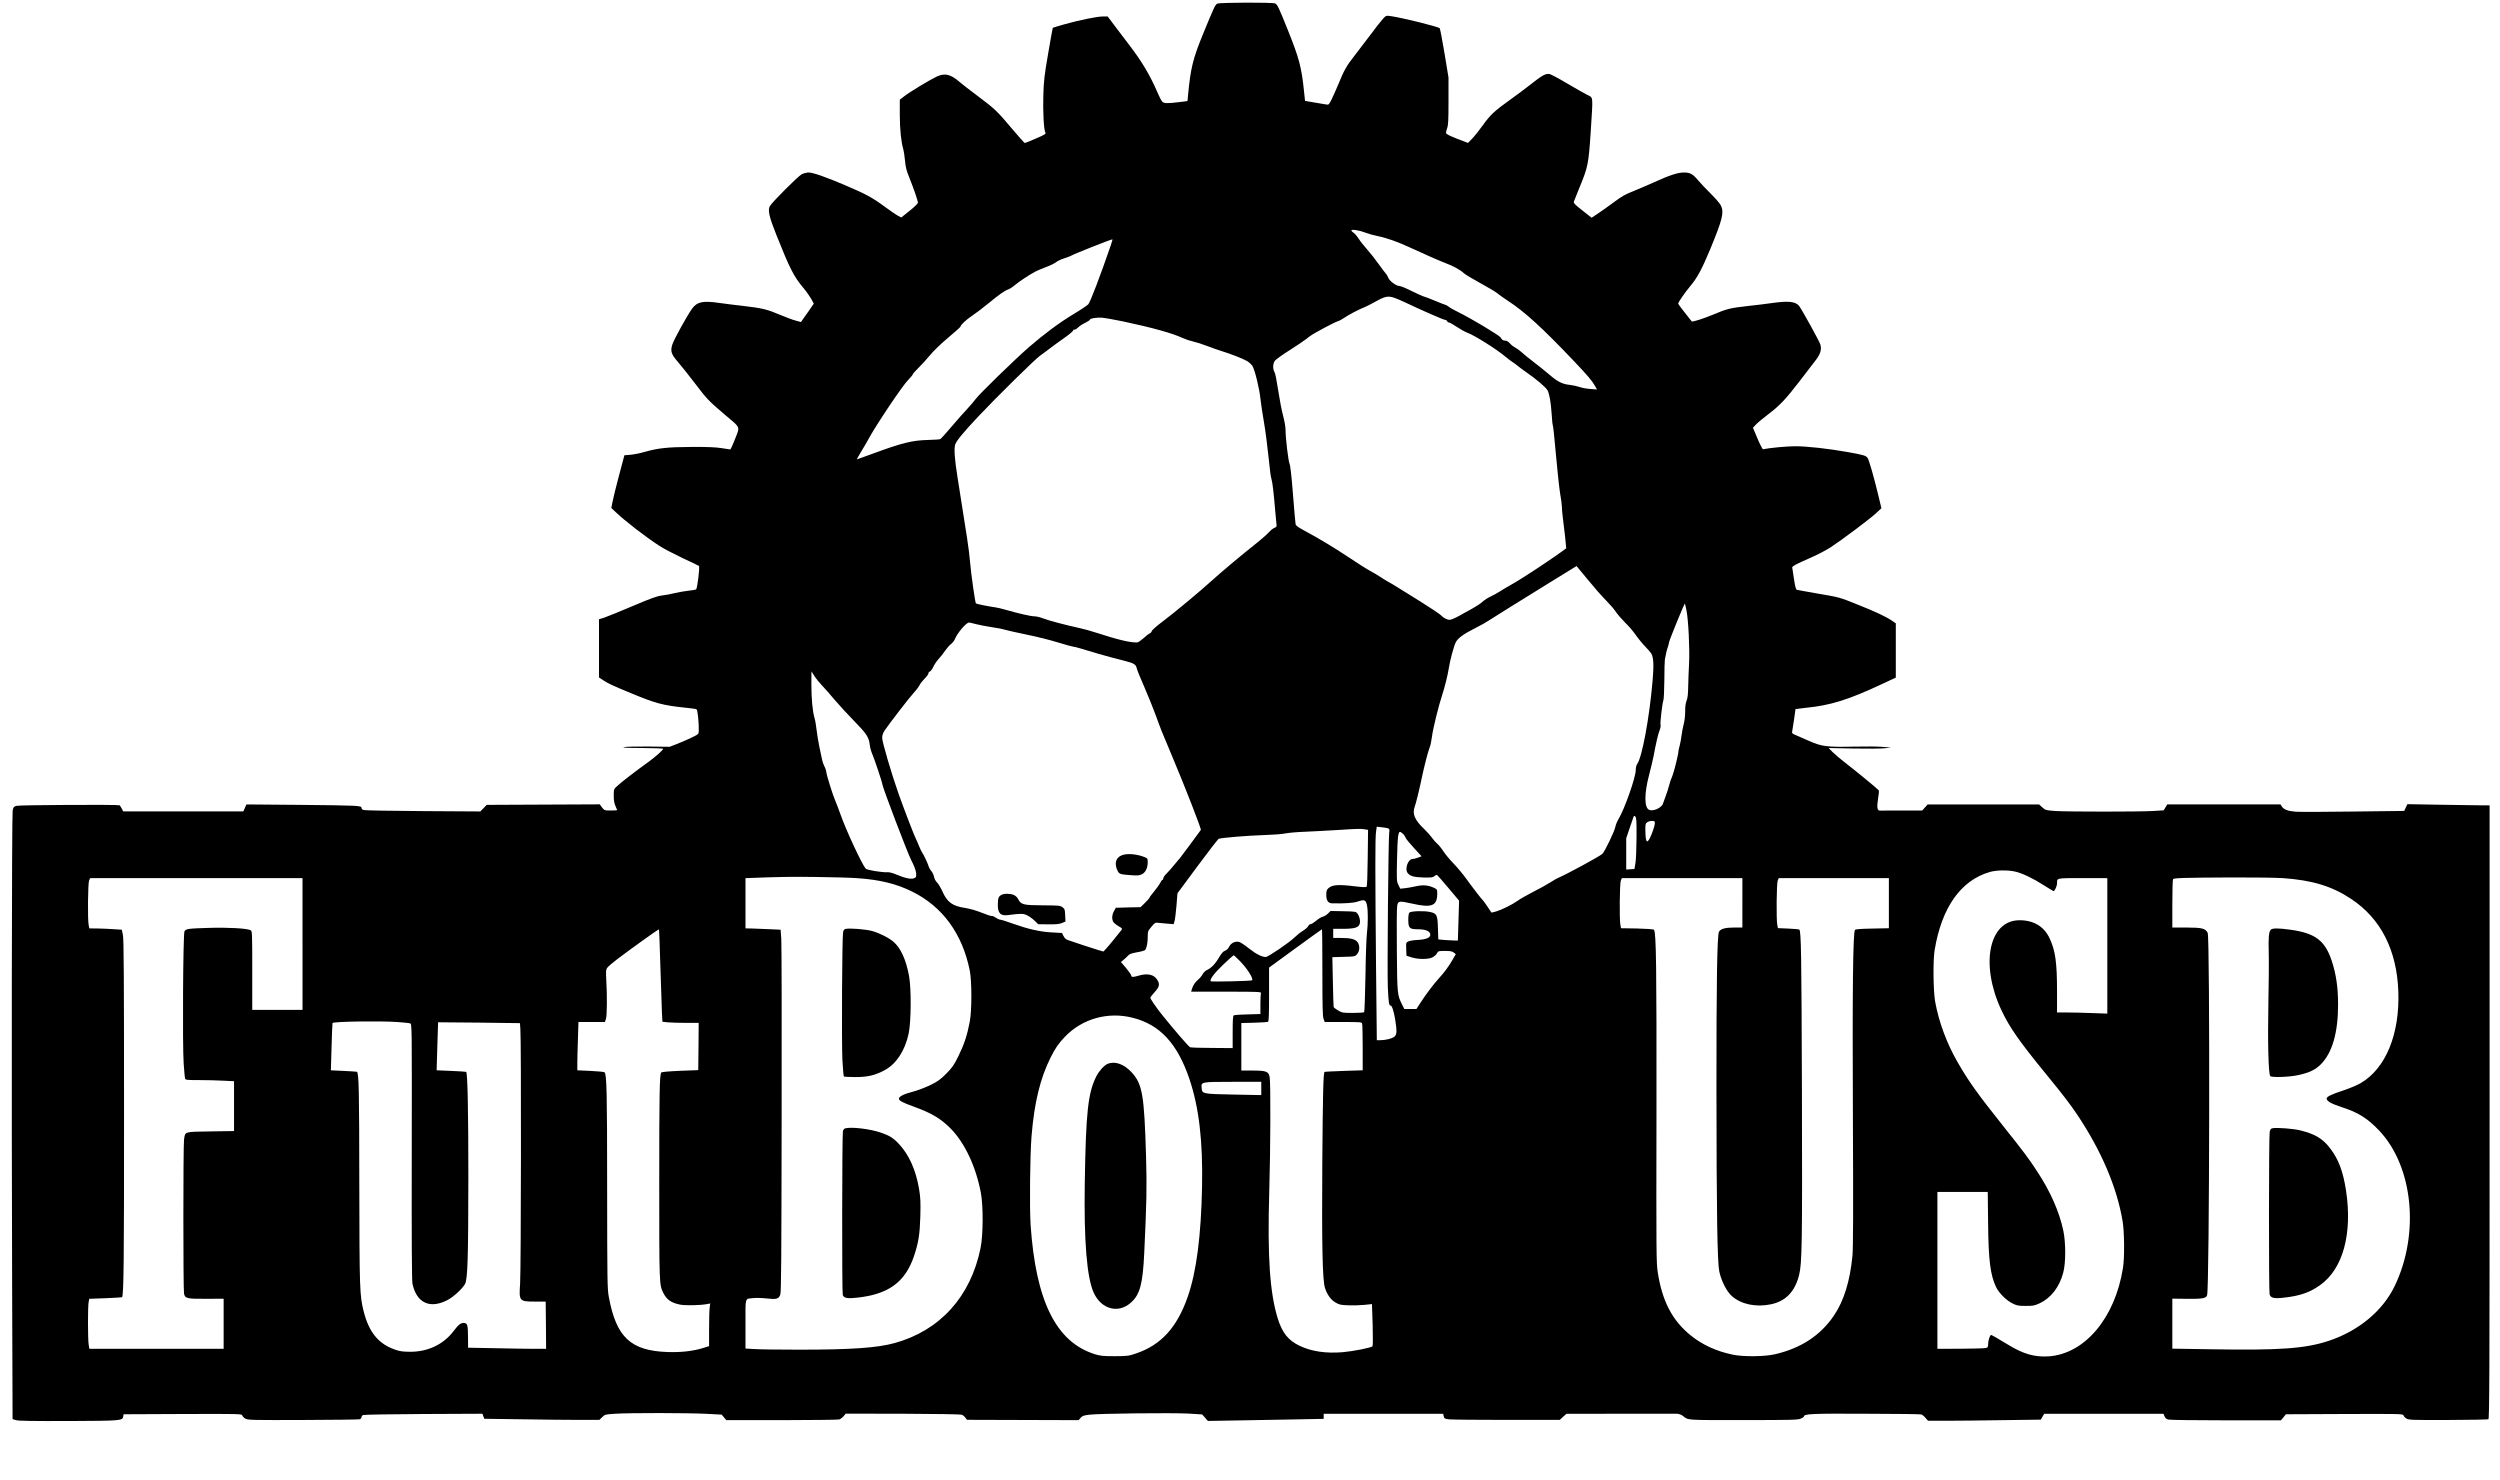 <?xml version="1.0" encoding="UTF-8" standalone="no"?>
<!-- Created with Inkscape (http://www.inkscape.org/) -->

<svg
   xmlns:dc="http://purl.org/dc/elements/1.1/"
   xmlns:cc="http://creativecommons.org/ns#"
   xmlns:rdf="http://www.w3.org/1999/02/22-rdf-syntax-ns#"
   xmlns:svg="http://www.w3.org/2000/svg"
   xmlns="http://www.w3.org/2000/svg"
   version="1.0"
   width="2884pt"
   height="1707pt"
   viewBox="0 0 2884 1707"
   id="svg2">
  <defs
     id="defs26" />
  <g
     transform="matrix(0.1,0,0,-0.1,0,1707)"
     id="g6"
     style="fill:#000000;stroke:none">
    <path
       d="m 14043,17028 c -24,-12 -36,-36 -163,-346 -119,-291 -145,-395 -175,-713 l -6,-65 -97,-12 c -136,-17 -176,-16 -195,6 -10,10 -35,59 -56,109 -86,199 -180,356 -327,548 -38,50 -109,143 -158,208 l -88,117 -54,0 c -68,0 -268,-41 -440,-89 -74,-21 -136,-40 -139,-42 -2,-2 -26,-135 -53,-294 -44,-254 -51,-314 -56,-480 -6,-194 5,-399 23,-433 9,-17 -2,-24 -109,-70 -66,-29 -123,-52 -128,-52 -5,0 -72,76 -151,169 -165,197 -194,225 -397,377 -83,62 -175,133 -205,159 -104,90 -170,105 -264,61 -77,-36 -315,-180 -373,-226 l -52,-40 0,-173 c 0,-165 16,-318 40,-397 6,-19 15,-79 20,-132 7,-78 17,-118 51,-200 51,-127 99,-267 98,-287 0,-9 -43,-51 -96,-93 l -96,-77 -36,19 c -20,10 -92,59 -161,110 -137,101 -215,143 -455,245 -218,93 -368,145 -416,145 -22,0 -58,-9 -80,-20 -42,-22 -344,-324 -368,-368 -26,-48 -8,-124 77,-337 154,-386 200,-475 306,-602 34,-40 75,-98 93,-129 l 31,-57 -56,-81 c -32,-45 -65,-92 -75,-106 l -17,-25 -63,17 c -34,9 -114,39 -178,66 -148,63 -205,77 -419,102 -96,11 -222,26 -280,35 -196,28 -258,14 -318,-68 -58,-82 -208,-354 -226,-411 -25,-79 -13,-113 69,-207 35,-41 123,-150 194,-244 136,-179 154,-199 349,-364 179,-151 169,-127 112,-274 -26,-67 -51,-122 -56,-122 -5,0 -49,7 -99,15 -64,11 -165,15 -345,14 -276,-1 -388,-13 -546,-58 -47,-14 -118,-28 -158,-32 l -73,-6 -62,-233 c -34,-128 -68,-265 -75,-304 l -14,-71 52,-49 c 102,-98 341,-283 501,-387 49,-32 170,-95 269,-142 100,-46 185,-87 189,-91 12,-12 -19,-262 -33,-271 -7,-4 -44,-10 -84,-14 -39,-4 -110,-16 -156,-27 -47,-12 -117,-25 -155,-29 -57,-7 -124,-31 -340,-123 -149,-63 -296,-123 -327,-133 l -58,-18 0,-335 0,-336 51,-34 c 57,-37 99,-57 319,-148 282,-117 367,-140 617,-166 73,-7 135,-16 138,-19 14,-13 28,-157 26,-250 -1,-37 -2,-38 -93,-82 -51,-24 -127,-57 -168,-72 l -75,-29 -250,3 c -137,1 -263,-2 -280,-7 -21,-6 45,-10 213,-10 133,-1 242,-5 242,-9 0,-14 -84,-89 -166,-149 -137,-98 -327,-244 -366,-282 -37,-35 -38,-36 -38,-111 0,-53 6,-88 20,-119 11,-24 20,-45 20,-47 0,-2 -33,-4 -74,-4 -73,0 -74,1 -101,35 l -26,36 -652,-3 -652,-3 -37,-38 -37,-38 -658,4 c -362,2 -670,8 -685,12 -18,4 -28,14 -28,25 0,27 -30,28 -716,35 l -611,5 -18,-40 -18,-40 -693,0 -693,0 -17,33 c -9,17 -20,34 -24,37 -15,10 -1155,4 -1190,-6 -31,-9 -36,-15 -44,-54 -10,-51 -14,-3301 -6,-5538 l 5,-1483 40,-12 c 30,-9 187,-11 607,-10 614,3 622,3 630,55 l 3,23 682,3 c 676,2 682,2 688,-18 4,-11 21,-28 38,-37 29,-15 93,-16 662,-14 347,1 640,5 653,8 12,3 22,13 22,23 0,10 8,22 18,26 9,5 323,10 697,12 l 680,3 11,-29 11,-29 438,-6 c 241,-4 540,-7 664,-7 l 225,0 33,32 c 32,31 36,32 151,39 169,11 847,10 1052,-1 l 175,-9 27,-32 27,-32 639,0 c 352,1 650,4 663,8 13,4 36,20 50,37 l 25,30 658,-1 c 361,-1 667,-6 680,-11 13,-4 32,-20 42,-34 l 19,-25 644,-2 644,-2 23,27 c 20,23 36,28 101,36 115,14 953,23 1139,13 l 162,-10 33,-37 33,-38 355,6 c 196,3 497,9 669,12 l 312,6 0,29 0,29 689,0 689,0 7,-29 c 6,-26 10,-29 67,-35 33,-3 333,-6 666,-6 l 605,0 38,35 39,35 618,1 c 339,1 635,1 657,0 22,-1 51,-11 65,-22 71,-55 18,-51 698,-51 544,0 633,2 665,16 20,8 37,20 37,25 0,31 85,35 710,32 344,-1 633,-4 644,-8 10,-3 32,-20 48,-39 l 30,-34 207,0 c 113,0 406,3 650,7 l 444,6 19,34 20,33 688,0 688,0 12,-29 c 8,-19 22,-32 43,-37 18,-5 317,-9 666,-9 l 634,0 29,35 28,35 676,3 c 650,2 676,2 681,-16 2,-10 18,-27 35,-37 28,-16 63,-17 480,-16 247,1 456,5 464,8 12,4 14,477 14,3544 l 0,3539 -122,0 c -68,0 -281,3 -475,7 l -351,6 -19,-39 -18,-39 -585,-7 c -322,-5 -621,-5 -665,-2 -89,6 -139,25 -162,60 l -15,24 -653,0 -653,0 -21,-34 -21,-34 -128,-8 c -165,-9 -962,-9 -1116,0 -116,8 -119,9 -156,42 l -37,34 -643,0 -643,0 -31,-35 -31,-35 -235,0 c -129,-1 -245,-1 -256,-1 -29,1 -34,40 -18,143 8,44 11,85 8,90 -9,14 -275,233 -389,320 -55,42 -120,98 -145,123 l -45,46 285,-6 c 157,-3 319,-2 360,3 l 75,8 -100,8 c -55,5 -201,6 -325,3 -317,-7 -373,0 -524,67 -66,30 -138,61 -160,70 -23,9 -36,21 -33,28 2,7 12,70 22,140 l 18,128 31,4 c 17,3 58,8 91,11 282,28 485,91 872,272 l 163,76 0,313 0,313 -42,29 c -70,48 -191,105 -405,190 -201,81 -204,82 -440,122 -131,23 -245,43 -254,46 -12,3 -20,35 -34,127 -11,67 -19,126 -20,131 0,15 52,42 208,110 78,34 183,88 232,120 129,84 460,332 530,398 l 59,55 -38,159 c -51,210 -104,394 -121,421 -18,27 -50,36 -230,68 -225,40 -470,67 -605,67 -98,0 -300,-19 -372,-35 -5,-1 -34,54 -63,123 l -53,125 36,39 c 20,21 82,72 137,114 136,103 208,179 371,392 77,100 158,206 181,236 54,69 69,123 53,179 -13,42 -220,416 -248,449 -43,48 -122,56 -302,31 -58,-9 -186,-24 -285,-35 -206,-23 -246,-33 -406,-101 -105,-44 -237,-86 -243,-77 -2,2 -37,47 -79,100 -43,53 -77,101 -77,106 0,16 76,125 141,204 79,93 135,198 233,435 137,334 156,411 119,491 -9,21 -60,80 -112,132 -53,52 -120,123 -150,158 -65,77 -93,92 -166,92 -70,0 -164,-31 -349,-115 -78,-35 -176,-77 -219,-94 -114,-45 -141,-61 -252,-143 -55,-41 -133,-96 -172,-122 l -72,-48 -105,83 c -88,69 -105,86 -100,103 4,12 33,84 65,162 98,237 105,273 129,636 28,443 33,396 -44,436 -35,18 -140,78 -232,132 -92,55 -182,102 -199,106 -44,8 -87,-16 -220,-122 -60,-48 -169,-128 -240,-179 -174,-124 -223,-170 -308,-289 -40,-55 -94,-124 -122,-153 l -50,-52 -125,48 c -85,33 -126,54 -128,65 -2,10 3,35 12,57 13,33 16,87 16,312 l 0,272 -46,280 c -26,154 -51,284 -55,289 -16,18 -439,123 -572,141 -46,6 -49,5 -83,-32 -20,-21 -88,-108 -151,-193 -64,-85 -146,-193 -183,-240 -84,-106 -116,-162 -179,-318 -28,-67 -65,-149 -81,-182 -30,-59 -32,-61 -63,-55 -18,3 -79,14 -137,23 l -105,18 -12,113 c -28,274 -57,382 -185,701 -105,261 -121,296 -147,310 -27,14 -638,12 -668,-2 z m 1712,-2643 c 33,-13 98,-31 144,-40 90,-17 237,-69 366,-130 165,-77 342,-154 410,-180 87,-32 171,-78 210,-115 17,-16 102,-67 190,-115 88,-48 175,-100 195,-116 19,-17 76,-56 125,-89 191,-124 393,-308 752,-685 170,-179 219,-237 253,-297 l 23,-41 -79,6 c -43,3 -99,14 -124,23 -25,9 -75,20 -111,24 -86,9 -140,36 -235,118 -44,37 -126,104 -183,147 -58,44 -121,95 -140,114 -20,18 -52,41 -72,52 -20,10 -48,32 -62,49 -15,17 -35,30 -49,30 -28,0 -42,9 -56,36 -13,24 -345,223 -487,292 -49,24 -99,52 -110,62 -11,10 -31,21 -45,25 -14,4 -66,24 -115,45 -50,21 -104,42 -120,46 -17,4 -83,33 -147,65 -65,33 -128,59 -141,59 -38,0 -115,55 -131,95 -9,20 -22,43 -31,51 -8,9 -46,59 -84,112 -38,54 -97,128 -132,167 -34,38 -77,92 -95,121 -18,28 -44,58 -58,68 -14,9 -26,21 -26,28 0,16 94,1 165,-27 z m -2940,-142 c -123,-359 -239,-661 -261,-684 -14,-14 -91,-66 -172,-114 -165,-100 -339,-229 -517,-384 -167,-146 -568,-537 -607,-591 -18,-25 -62,-76 -98,-115 -37,-38 -119,-132 -183,-207 -64,-75 -122,-140 -128,-143 -6,-4 -68,-9 -137,-10 -190,-5 -304,-33 -645,-159 -98,-36 -181,-66 -183,-66 -2,0 20,39 49,88 30,48 67,112 83,142 77,146 394,621 459,685 30,31 55,61 55,67 0,6 30,41 68,77 37,36 95,101 130,143 36,45 123,129 207,200 80,67 145,125 145,130 0,18 67,81 133,125 40,26 123,89 185,140 135,111 191,150 235,165 17,6 49,27 70,45 44,39 181,130 245,162 23,12 79,35 124,52 44,16 94,41 110,54 16,13 59,34 96,45 37,12 76,27 87,34 24,16 446,183 467,185 4,1 -4,-29 -17,-66 z m 3272,-609 c 26,-9 84,-34 128,-55 180,-86 439,-199 455,-199 10,0 20,-7 24,-15 3,-8 12,-15 21,-15 9,0 50,-23 91,-51 41,-27 94,-57 116,-65 84,-29 350,-197 449,-282 24,-21 58,-46 74,-56 17,-11 46,-32 65,-48 19,-16 63,-48 96,-71 112,-76 232,-179 247,-211 23,-48 38,-139 47,-272 4,-67 10,-126 14,-133 4,-6 20,-160 36,-343 16,-183 38,-382 48,-443 11,-60 20,-128 20,-150 0,-22 4,-76 10,-120 18,-133 42,-358 40,-360 -138,-105 -493,-340 -623,-413 -49,-28 -115,-66 -145,-86 -30,-19 -78,-46 -107,-59 -29,-13 -70,-40 -91,-59 -22,-20 -70,-52 -108,-73 -38,-21 -108,-60 -155,-86 -48,-27 -98,-49 -113,-49 -34,0 -74,21 -104,53 -13,14 -120,85 -238,159 -118,73 -240,149 -272,169 -31,20 -79,48 -107,63 -27,16 -67,40 -90,56 -22,15 -71,44 -110,65 -38,20 -150,91 -248,157 -170,113 -327,208 -519,312 -62,33 -89,53 -92,69 -3,12 -16,166 -30,342 -16,207 -30,333 -40,356 -15,37 -46,297 -46,393 0,31 -13,104 -29,164 -16,59 -41,190 -56,291 -16,107 -33,194 -42,208 -22,33 -20,99 4,131 11,15 87,70 170,122 82,52 169,111 194,131 55,44 66,51 214,131 66,36 133,68 148,72 15,4 49,22 75,40 46,33 172,99 242,126 19,8 66,32 104,53 123,70 156,77 233,51 z m -3126,-273 c 339,-72 566,-136 684,-191 33,-15 87,-33 120,-40 33,-7 107,-30 165,-53 58,-22 132,-48 165,-58 94,-28 245,-87 291,-114 23,-14 51,-39 62,-57 28,-45 81,-262 93,-383 6,-55 22,-161 35,-235 13,-74 28,-178 34,-230 6,-52 17,-149 25,-215 8,-66 17,-142 19,-168 3,-26 9,-62 15,-80 11,-36 25,-160 41,-352 6,-71 13,-144 15,-161 5,-28 2,-33 -25,-44 -17,-7 -45,-30 -63,-50 -17,-21 -77,-74 -132,-118 -188,-149 -412,-337 -521,-436 -150,-136 -435,-373 -575,-478 -64,-48 -119,-96 -122,-108 -3,-11 -13,-23 -24,-27 -10,-3 -42,-28 -71,-55 -30,-26 -61,-48 -70,-49 -80,-4 -217,28 -482,114 -58,19 -141,42 -185,51 -163,36 -362,88 -421,112 -33,13 -78,24 -100,24 -42,0 -185,33 -324,73 -47,14 -105,28 -130,31 -80,11 -215,38 -222,45 -9,8 -55,333 -68,481 -14,154 -28,245 -146,985 -32,202 -40,320 -25,367 14,43 94,140 266,323 208,221 655,661 713,702 30,21 82,59 115,85 34,26 108,80 165,120 56,39 102,78 102,86 0,8 6,12 13,9 7,-2 26,8 42,24 16,16 53,41 82,54 29,14 53,30 53,34 0,17 75,30 141,26 36,-3 149,-23 250,-44 z m 5356,-2978 c 70,-86 165,-195 211,-240 45,-46 98,-107 116,-136 19,-28 67,-83 106,-122 40,-38 93,-101 120,-140 26,-38 75,-98 108,-132 33,-33 65,-71 72,-83 26,-49 30,-133 14,-315 -36,-425 -122,-886 -178,-960 -9,-11 -16,-41 -16,-68 0,-85 -131,-456 -200,-568 -15,-25 -31,-64 -35,-86 -8,-50 -125,-292 -151,-314 -39,-33 -422,-241 -509,-276 -16,-7 -59,-31 -95,-55 -36,-23 -124,-72 -196,-108 -72,-37 -151,-82 -175,-100 -59,-43 -181,-104 -248,-124 -30,-9 -55,-15 -56,-13 -1,1 -21,31 -45,67 -24,36 -46,67 -50,70 -15,12 -132,164 -197,255 -40,55 -106,134 -147,176 -41,42 -93,104 -114,137 -22,34 -54,73 -71,88 -17,14 -45,46 -61,69 -17,24 -58,70 -91,102 -110,103 -140,177 -108,260 14,36 53,196 80,326 27,131 75,316 93,359 8,18 19,71 25,119 12,96 77,359 120,488 29,88 64,231 76,311 12,79 55,241 77,287 24,51 90,99 238,173 47,23 114,61 150,85 36,24 142,90 235,148 94,58 305,189 470,291 165,102 301,186 302,186 1,0 59,-71 130,-157 z m 1138,-354 c 22,-104 39,-446 30,-614 -4,-77 -9,-196 -10,-265 -1,-89 -7,-136 -19,-164 -11,-26 -16,-67 -16,-125 0,-49 -7,-110 -16,-141 -8,-30 -20,-89 -25,-130 -5,-41 -15,-97 -23,-125 -8,-27 -14,-57 -14,-65 0,-34 -54,-247 -71,-285 -11,-22 -27,-69 -36,-105 -9,-36 -27,-92 -40,-125 -13,-33 -26,-70 -30,-83 -15,-52 -117,-97 -163,-73 -55,29 -54,190 3,405 20,76 42,171 50,210 26,142 54,264 71,304 9,23 14,49 10,57 -7,19 20,253 33,287 5,14 10,118 11,232 0,113 3,221 6,239 8,50 25,120 34,142 5,11 11,36 14,55 6,33 177,452 183,447 1,-2 10,-37 18,-78 z m -8196,-159 c 43,-11 124,-26 182,-35 57,-8 126,-21 153,-30 26,-8 139,-33 250,-56 110,-22 273,-63 360,-90 88,-27 168,-49 177,-49 10,0 53,-11 96,-24 130,-40 274,-82 348,-101 39,-10 110,-28 158,-41 98,-25 122,-40 131,-85 3,-17 42,-113 86,-212 43,-100 104,-249 134,-332 61,-168 62,-171 182,-455 156,-371 344,-853 337,-864 -12,-18 -236,-321 -242,-326 -3,-3 -32,-36 -63,-75 -31,-38 -73,-86 -92,-104 -20,-19 -36,-43 -36,-53 0,-10 -4,-18 -10,-18 -5,0 -16,-15 -25,-33 -8,-18 -40,-63 -70,-99 -30,-36 -55,-70 -55,-75 0,-4 -23,-30 -51,-58 l -51,-50 -143,-3 -143,-4 -21,-38 c -25,-44 -27,-97 -6,-128 9,-12 36,-34 61,-48 40,-23 43,-28 31,-43 -7,-9 -42,-52 -77,-96 -35,-44 -79,-96 -97,-116 l -34,-36 -62,18 c -34,10 -107,34 -162,52 -55,19 -126,43 -158,53 -49,15 -61,23 -77,54 l -19,37 -121,7 c -136,7 -273,39 -458,105 -62,23 -121,41 -131,41 -10,0 -34,10 -52,23 -19,13 -40,22 -46,20 -7,-3 -59,14 -115,37 -63,25 -137,47 -190,55 -152,23 -210,65 -268,195 -19,41 -46,87 -61,101 -16,15 -30,42 -34,65 -4,21 -18,50 -30,64 -13,14 -26,36 -30,50 -11,37 -54,131 -74,160 -10,14 -28,52 -41,85 -13,33 -27,65 -31,71 -11,14 -134,333 -202,524 -81,229 -190,599 -190,647 0,29 8,55 27,84 52,78 288,384 335,434 26,28 56,67 67,88 10,21 38,56 61,79 24,23 43,50 43,59 0,10 8,20 18,23 9,3 27,27 39,54 12,26 39,66 60,89 22,23 56,67 77,98 22,31 52,65 68,76 15,11 35,36 43,55 31,74 126,186 163,193 2,1 39,-8 81,-19 z M 9482,9163 c 31,-32 98,-107 148,-168 51,-60 153,-171 226,-245 142,-145 169,-187 178,-275 2,-27 16,-75 29,-105 24,-54 117,-333 117,-351 0,-29 289,-789 332,-872 34,-65 53,-116 56,-148 4,-44 2,-49 -22,-60 -33,-15 -103,-1 -205,42 -40,17 -84,29 -99,27 -55,-5 -241,24 -255,41 -44,50 -230,450 -291,626 -24,66 -50,136 -59,155 -24,50 -99,288 -104,330 -2,19 -12,51 -23,70 -10,19 -21,51 -25,70 -3,19 -18,87 -32,150 -13,63 -28,153 -33,200 -5,47 -15,109 -24,138 -23,79 -36,224 -36,389 l 1,148 33,-52 c 18,-29 58,-78 88,-110 z m 9397,-1757 c -1,-127 -6,-260 -13,-296 l -11,-65 -47,-3 -48,-3 0,181 0,180 40,118 c 22,64 43,123 45,131 4,11 8,11 20,1 13,-10 15,-50 14,-244 z m 211,164 c 0,-16 -16,-70 -36,-120 -50,-125 -71,-115 -73,37 -1,74 1,83 21,97 12,9 37,16 55,16 30,0 33,-3 33,-30 z m -3076,-56 c 15,-6 17,-15 12,-48 -10,-72 -24,-1601 -16,-1785 8,-174 13,-211 32,-211 16,0 37,-65 53,-162 21,-133 20,-170 -8,-196 -24,-22 -102,-42 -167,-42 l -37,0 -9,848 c -10,1087 -11,1483 0,1556 l 8,59 57,-6 c 32,-4 66,-9 75,-13 z m -271,-11 39,-6 -4,-323 c -2,-207 -7,-327 -13,-333 -8,-8 -47,-6 -130,4 -195,24 -266,19 -310,-21 -21,-19 -25,-32 -25,-79 0,-63 22,-95 68,-96 150,-3 247,4 296,21 76,26 92,19 105,-41 14,-62 13,-218 0,-324 -6,-44 -14,-265 -17,-492 -4,-226 -11,-415 -15,-420 -5,-4 -63,-8 -130,-8 -116,0 -124,1 -170,28 -27,16 -50,34 -52,40 -2,7 -6,139 -9,294 l -6,281 131,4 c 129,3 131,3 155,31 32,38 33,105 2,142 -29,33 -79,44 -190,45 l -88,0 0,53 0,52 118,0 c 131,1 177,15 188,60 9,35 -3,85 -26,115 -18,24 -23,25 -164,28 l -146,3 -30,-29 c -16,-17 -44,-33 -60,-37 -17,-4 -51,-24 -76,-46 -25,-21 -53,-39 -63,-39 -10,0 -24,-12 -31,-26 -8,-14 -35,-37 -60,-52 -25,-14 -67,-48 -94,-74 -57,-58 -307,-228 -334,-228 -45,0 -114,35 -194,99 -48,38 -99,72 -113,75 -45,11 -93,-11 -115,-54 -12,-24 -30,-42 -49,-48 -21,-7 -40,-30 -70,-80 -42,-73 -89,-120 -139,-143 -16,-7 -38,-28 -48,-47 -10,-19 -32,-46 -50,-61 -37,-31 -61,-67 -74,-110 l -9,-31 406,0 c 365,0 405,-2 399,-16 -3,-9 -6,-67 -6,-129 l 0,-113 -147,-4 c -82,-1 -154,-7 -160,-11 -10,-6 -13,-56 -13,-193 l 0,-185 -237,2 c -131,0 -245,4 -254,8 -16,6 -186,203 -321,371 -74,93 -138,186 -138,202 0,4 23,33 50,63 56,62 62,90 30,142 -37,61 -113,78 -214,48 -63,-19 -86,-19 -86,1 0,8 -27,47 -59,86 l -60,70 32,27 c 17,14 41,36 52,49 15,17 41,26 104,37 47,8 88,20 93,27 17,27 28,85 28,149 0,64 2,69 43,118 36,44 46,50 72,46 17,-2 65,-7 107,-10 l 77,-6 11,38 c 6,21 15,101 22,178 l 11,140 231,312 c 127,172 238,315 246,317 35,12 339,37 510,42 102,3 217,11 255,19 39,8 142,17 230,20 88,4 250,12 360,19 251,16 281,17 328,9 z m 449,-60 c 9,-10 21,-28 25,-40 4,-12 47,-64 95,-116 l 87,-95 -42,-16 c -24,-9 -53,-16 -65,-16 -47,0 -87,-110 -57,-156 26,-40 74,-54 189,-57 89,-2 107,1 124,16 11,11 25,16 30,13 5,-3 65,-71 132,-151 l 122,-145 -7,-230 -7,-230 -38,0 c -20,0 -71,3 -113,6 l -75,7 -4,126 c -4,158 -12,174 -94,191 -70,15 -218,10 -236,-8 -7,-7 -12,-39 -12,-81 0,-98 13,-111 113,-111 89,0 141,-23 141,-63 0,-35 -50,-55 -145,-60 -44,-2 -93,-10 -108,-17 -27,-13 -28,-15 -25,-89 l 3,-76 55,-18 c 75,-25 193,-26 243,-2 21,10 45,31 53,46 14,28 17,29 93,29 62,0 84,-4 102,-19 l 23,-18 -34,-59 c -41,-74 -100,-154 -160,-219 -58,-63 -153,-188 -213,-282 l -47,-73 -70,0 -70,0 -24,48 c -57,114 -58,119 -62,627 -3,259 -1,490 4,515 10,58 22,59 172,26 227,-52 290,-27 290,116 0,48 -1,49 -44,69 -66,29 -122,33 -206,14 -41,-9 -98,-19 -126,-22 l -51,-5 -21,43 c -21,42 -21,54 -16,299 6,271 14,326 42,311 10,-5 25,-18 34,-28 z m 7057,-428 c 86,-21 205,-78 331,-159 57,-36 106,-66 110,-66 13,0 40,60 40,88 0,65 -16,62 296,62 l 284,0 0,-782 0,-781 -172,6 c -95,4 -226,7 -290,7 l -118,0 0,238 c 0,340 -19,476 -86,618 -64,137 -185,209 -349,208 -353,-2 -454,-513 -206,-1039 94,-199 208,-362 522,-745 204,-250 267,-333 356,-465 275,-412 454,-833 519,-1220 21,-122 24,-423 5,-540 -91,-579 -441,-995 -860,-1022 -159,-10 -290,27 -463,133 -113,69 -191,114 -199,114 -13,0 -34,-66 -34,-105 0,-36 -3,-40 -30,-46 -16,-4 -148,-7 -292,-8 l -263,-1 0,905 0,905 290,0 290,0 1,-27 c 0,-16 2,-172 4,-348 4,-412 26,-583 91,-721 33,-70 118,-155 192,-191 50,-25 68,-28 152,-28 86,0 101,3 163,32 128,61 225,187 268,350 31,113 31,347 1,489 -47,218 -148,448 -302,682 -98,150 -149,218 -395,527 -293,368 -397,513 -524,735 -124,216 -215,462 -257,695 -22,122 -26,478 -6,595 82,493 302,804 637,901 75,22 209,24 294,4 z M 9895,6939 c 252,-17 448,-65 627,-154 352,-174 579,-486 665,-910 25,-126 25,-461 0,-592 -29,-155 -65,-262 -129,-393 -54,-109 -72,-135 -142,-206 -69,-69 -97,-89 -186,-133 -59,-28 -148,-62 -203,-76 -100,-25 -157,-55 -157,-80 0,-22 41,-44 168,-90 206,-74 315,-139 427,-252 165,-167 295,-444 351,-748 28,-154 26,-482 -4,-631 -113,-561 -468,-954 -993,-1098 -200,-55 -498,-76 -1100,-76 -223,0 -454,3 -512,7 l -107,6 0,283 c 0,320 -10,288 90,299 30,4 99,2 152,-4 118,-13 142,-6 160,46 10,30 13,430 15,2018 2,1089 0,2027 -4,2085 l -8,105 -135,6 c -74,4 -165,7 -202,8 l -68,1 0,290 0,290 38,1 c 354,14 510,16 787,12 182,-2 393,-8 470,-14 z m 16440,1 c 341,-24 566,-93 788,-240 341,-226 526,-588 544,-1065 18,-494 -144,-890 -434,-1060 -44,-25 -130,-61 -202,-85 -133,-43 -191,-71 -191,-93 0,-29 52,-59 171,-98 193,-62 300,-129 434,-270 393,-414 471,-1191 180,-1795 -138,-287 -418,-519 -764,-633 -270,-89 -570,-110 -1363,-96 l -438,7 0,288 0,289 158,-2 c 191,-2 229,4 243,41 28,72 34,4122 7,4180 -25,52 -66,62 -245,62 l -163,0 0,273 c 0,149 4,277 8,284 10,15 102,18 682,21 245,1 508,-3 585,-8 z m -22845,-760 0,-760 -290,0 -290,0 0,455 c 0,436 -1,455 -19,464 -38,21 -264,34 -476,27 -245,-7 -272,-11 -287,-40 -16,-30 -24,-1318 -9,-1527 6,-86 13,-164 17,-173 5,-14 27,-16 163,-16 87,0 213,-3 279,-7 l 122,-6 0,-287 0,-288 -271,-4 c -310,-5 -292,1 -306,-97 -10,-73 -10,-1724 0,-1774 12,-57 31,-61 260,-60 l 197,1 0,-289 0,-289 -774,0 -775,0 -8,48 c -10,60 -11,445 0,493 l 7,36 187,7 c 103,4 189,9 191,11 19,19 24,409 23,2165 0,1545 -3,1968 -13,2015 l -13,60 -95,6 c -52,4 -136,7 -187,8 l -92,1 -8,38 c -13,60 -9,483 5,515 l 12,27 1225,0 1225,0 0,-760 z m 16610,475 0,-285 -95,0 c -104,0 -156,-15 -175,-49 -21,-40 -30,-583 -29,-1811 1,-1449 10,-2000 33,-2110 24,-108 85,-229 144,-281 108,-96 279,-132 453,-95 170,36 275,146 323,336 34,136 38,347 33,2120 -5,1585 -9,1845 -30,1866 -3,4 -61,9 -127,12 l -120,5 -7,36 c -13,59 -9,482 5,514 l 12,27 635,0 635,0 0,-289 0,-289 -190,-4 c -128,-2 -193,-7 -201,-15 -23,-23 -31,-698 -24,-2178 5,-1055 3,-1493 -5,-1580 -28,-292 -98,-520 -213,-690 -155,-230 -380,-378 -682,-448 -122,-28 -371,-30 -493,-3 -184,39 -346,114 -477,220 -213,172 -329,393 -381,727 -17,107 -18,220 -15,1834 2,1682 -3,2093 -29,2119 -7,7 -82,12 -195,15 l -185,3 -7,37 c -13,60 -9,482 5,514 l 12,27 695,0 695,0 0,-285 z M 7618,5923 c 7,-236 15,-476 18,-534 l 6,-106 67,-7 c 36,-3 130,-6 209,-6 l 142,0 -2,-272 -3,-273 -210,-8 c -137,-6 -212,-13 -217,-20 -19,-32 -23,-231 -23,-1262 0,-1190 0,-1185 47,-1280 40,-79 89,-113 193,-135 59,-12 240,-9 315,7 l 33,6 -6,-48 c -4,-26 -7,-137 -7,-246 l 0,-198 -67,-21 c -120,-37 -254,-52 -413,-47 -424,15 -590,170 -676,632 -18,94 -19,173 -20,1260 0,1113 -5,1310 -30,1335 -5,5 -78,12 -161,16 l -153,7 0,82 c 0,45 3,170 7,278 l 6,197 153,0 152,0 12,35 c 13,39 15,271 4,452 -5,93 -4,117 9,136 8,13 59,57 114,99 119,92 476,348 484,348 3,0 11,-192 17,-427 z m 7637,-70 c 0,-389 3,-506 13,-535 l 14,-38 213,0 c 212,0 213,0 219,-22 3,-13 6,-138 6,-279 l 0,-256 -217,-7 c -119,-4 -220,-9 -223,-12 -14,-15 -20,-240 -26,-1054 -6,-939 2,-1343 30,-1435 24,-77 68,-140 123,-171 42,-25 59,-29 148,-32 55,-2 139,0 186,5 l 86,9 8,-239 c 4,-141 3,-243 -2,-248 -17,-17 -226,-58 -343,-68 -194,-16 -359,8 -496,73 -131,62 -201,148 -253,313 -92,295 -121,713 -99,1463 15,491 17,1250 5,1323 -12,67 -38,77 -202,77 l -125,0 0,274 0,274 148,4 c 81,2 153,7 160,11 9,6 12,81 12,317 l 0,308 303,221 c 166,121 304,220 307,221 3,0 5,-224 5,-497 z m -956,135 c 86,-86 164,-208 145,-227 -7,-8 -467,-19 -476,-11 -20,15 43,98 146,195 61,58 114,105 117,105 4,0 35,-28 68,-62 z m -1232,-659 c 314,-79 516,-298 654,-706 110,-325 156,-714 146,-1238 -11,-574 -65,-990 -167,-1280 -124,-350 -304,-548 -590,-647 -91,-31 -101,-32 -250,-33 -135,0 -165,3 -230,23 -447,140 -681,612 -741,1492 -13,197 -7,811 11,1025 32,388 100,666 220,906 55,109 90,160 164,238 200,209 497,293 783,220 z m -8483,-49 c 70,-5 137,-12 148,-16 20,-6 20,-19 18,-1477 -2,-1042 1,-1487 8,-1525 48,-224 202,-296 407,-188 67,35 173,133 200,185 30,60 37,293 38,1236 0,773 -9,1194 -25,1210 -2,2 -79,7 -172,11 l -169,7 8,276 c 4,152 8,277 9,278 0,0 213,-1 472,-4 l 472,-6 5,-66 c 11,-120 8,-2788 -3,-2939 -14,-202 -11,-207 175,-207 l 120,0 3,-273 2,-272 -133,0 c -74,0 -276,3 -450,7 l -317,6 -1,116 c -1,145 -6,165 -43,169 -38,5 -66,-17 -124,-94 -116,-153 -296,-239 -502,-238 -87,1 -118,5 -179,27 -186,66 -295,200 -355,437 -47,187 -49,248 -51,1480 -1,1079 -5,1263 -27,1286 -2,2 -71,6 -152,10 l -149,7 8,271 c 4,149 9,273 11,275 17,17 555,25 748,11 z m 9966,-767 0,-76 -315,6 c -363,7 -368,8 -373,76 -5,72 -12,70 361,71 l 327,0 0,-77 z"
       id="path8" />
    <path
       d="m 12965,7211 c -91,-22 -118,-98 -70,-192 17,-32 33,-37 151,-45 74,-6 97,-4 126,10 43,21 68,73 68,140 0,41 -2,45 -38,59 -77,31 -176,42 -237,28 z"
       id="path10" />
    <path
       d="m 11551,6746 c -32,-18 -39,-38 -40,-109 -2,-102 31,-136 121,-123 145,19 173,19 219,-4 24,-12 63,-40 85,-62 l 41,-40 119,-1 c 92,-1 128,3 157,16 l 38,16 -3,72 c -3,66 -5,74 -31,93 -27,20 -42,21 -221,22 -228,1 -257,8 -287,66 -13,26 -32,44 -54,54 -43,18 -112,18 -144,0 z"
       id="path12" />
    <path
       d="m 9754,6354 c -15,-4 -24,-16 -28,-37 -12,-58 -18,-1285 -8,-1475 6,-101 13,-187 17,-190 4,-4 64,-7 133,-7 142,0 226,20 335,78 135,71 237,226 279,422 29,135 32,517 5,665 -35,191 -98,328 -183,398 -56,47 -159,98 -244,122 -73,20 -258,35 -306,24 z"
       id="path14" />
    <path
       d="m 9749,4053 c -9,-2 -21,-16 -25,-31 -10,-35 -12,-1859 -2,-1890 13,-37 51,-45 165,-32 364,39 556,180 658,483 51,154 66,249 72,457 4,168 2,212 -15,316 -37,217 -115,391 -229,514 -65,71 -113,101 -211,134 -125,43 -341,69 -413,49 z"
       id="path16" />
    <path
       d="m 26196,6345 c -23,-23 -29,-91 -24,-263 3,-86 1,-353 -4,-592 -9,-447 1,-813 22,-834 18,-18 224,-11 325,12 127,28 196,62 258,124 133,134 200,368 199,693 0,197 -23,348 -73,501 -78,235 -192,320 -479,359 -138,19 -205,19 -224,0 z"
       id="path18" />
    <path
       d="m 26213,4054 c -16,-4 -25,-16 -30,-42 -10,-47 -11,-1838 -1,-1873 12,-43 50,-52 164,-39 185,20 301,60 420,146 263,187 373,592 298,1089 -34,221 -85,358 -182,486 -85,112 -172,165 -342,208 -82,21 -277,36 -327,25 z"
       id="path20" />
    <path
       d="m 12775,4796 c -39,-17 -98,-83 -128,-143 -96,-191 -120,-413 -133,-1223 -11,-679 24,-1103 105,-1277 88,-187 281,-239 425,-112 106,93 139,214 156,575 28,600 31,755 21,1109 -21,718 -42,839 -167,975 -90,97 -195,133 -279,96 z"
       id="path22" />
  </g>
</svg>
